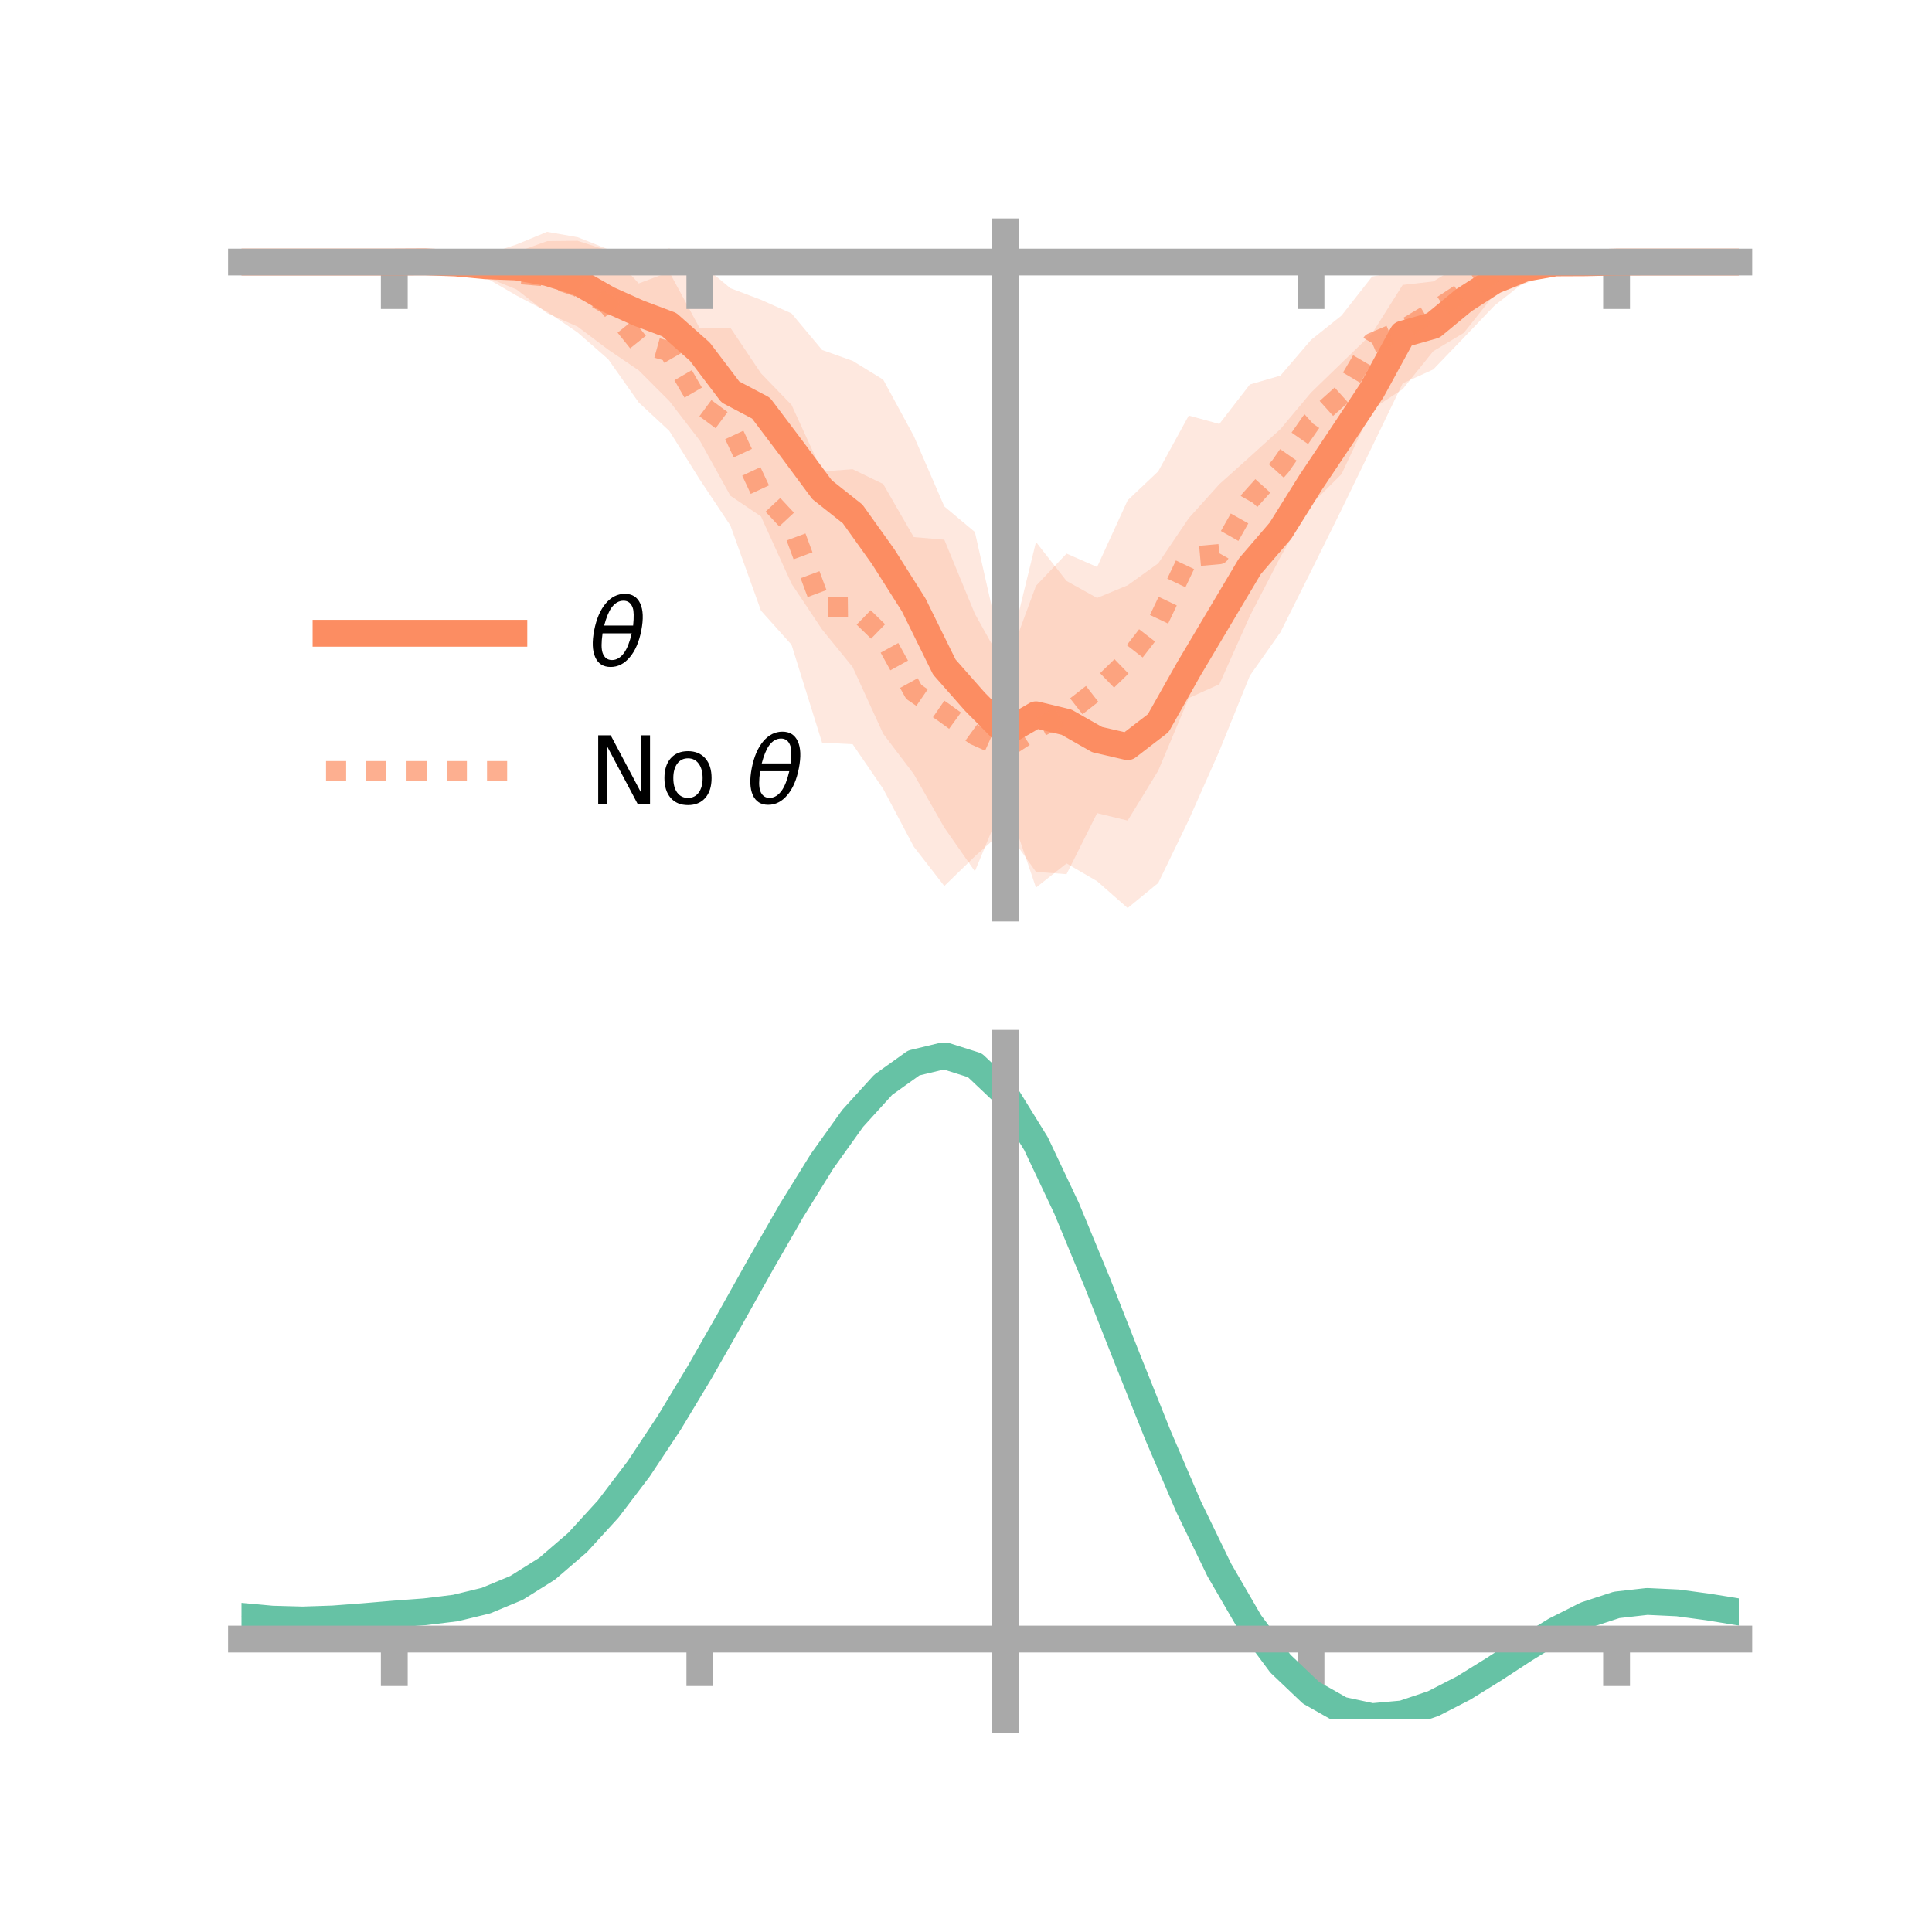 <?xml version="1.0" encoding="utf-8" standalone="no"?>
<!DOCTYPE svg PUBLIC "-//W3C//DTD SVG 1.1//EN"
  "http://www.w3.org/Graphics/SVG/1.1/DTD/svg11.dtd">
<!-- Created with matplotlib (https://matplotlib.org/) -->
<svg height="144pt" version="1.1" viewBox="0 0 144 144" width="144pt" xmlns="http://www.w3.org/2000/svg" xmlns:xlink="http://www.w3.org/1999/xlink">
 <defs>
  <style type="text/css">*{stroke-linecap:butt;stroke-linejoin:round;}</style>
 </defs>
 <g id="figure_1">
  <g id="patch_1">
   <path d="M 0 144 
L 144 144 
L 144 0 
L 0 0 
z
" style="fill:none;"/>
  </g>
  <g id="axes_1">
   <g id="patch_2">
    <path d="M 18 67.68 
L 129.6 67.68 
L 129.6 17.28 
L 18 17.28 
z
" style="fill:none;"/>
   </g>
   <g id="PolyCollection_1">
    <path clip-path="url(#pb962e037ef)" d="M 18 19.53 
L 18 19.53 
L 20.278 19.53 
L 22.555 19.53 
L 24.833 19.53 
L 27.11 19.53 
L 29.388 19.53 
L 31.665 19.45 
L 33.943 19.165 
L 36.22 18.975 
L 38.498 18.222 
L 40.776 17.28 
L 43.053 17.679 
L 45.331 18.584 
L 47.608 19.08 
L 49.886 18.511 
L 52.163 19.586 
L 54.441 21.482 
L 56.718 22.344 
L 58.996 23.36 
L 61.273 26.085 
L 63.551 26.896 
L 65.829 28.297 
L 68.106 32.491 
L 70.384 37.746 
L 72.661 39.652 
L 74.939 49.733 
L 77.216 40.396 
L 79.494 43.302 
L 81.771 44.567 
L 84.049 43.624 
L 86.327 41.987 
L 88.604 38.619 
L 90.882 36.09 
L 93.159 34.049 
L 95.437 31.983 
L 97.714 29.264 
L 99.992 27.057 
L 102.269 24.854 
L 104.547 21.237 
L 106.824 20.98 
L 109.102 19.584 
L 111.38 19.036 
L 113.657 18.993 
L 115.935 18.924 
L 118.212 19.403 
L 120.49 19.517 
L 122.767 19.53 
L 125.045 19.53 
L 127.322 19.53 
L 129.6 19.53 
L 129.6 19.53 
L 129.6 19.53 
L 127.322 19.53 
L 125.045 19.53 
L 122.767 19.53 
L 120.49 19.549 
L 118.212 19.765 
L 115.935 20.264 
L 113.657 20.991 
L 111.38 22.79 
L 109.102 25.171 
L 106.824 27.54 
L 104.547 28.576 
L 102.269 33.294 
L 99.992 37.974 
L 97.714 42.575 
L 95.437 47.124 
L 93.159 50.359 
L 90.882 55.978 
L 88.604 61.112 
L 86.327 65.814 
L 84.049 67.68 
L 81.771 65.68 
L 79.494 64.355 
L 77.216 66.157 
L 74.939 59.466 
L 72.661 64.947 
L 70.384 61.684 
L 68.106 57.693 
L 65.829 54.691 
L 63.551 49.717 
L 61.273 46.918 
L 58.996 43.504 
L 56.718 38.49 
L 54.441 36.952 
L 52.163 32.843 
L 49.886 29.888 
L 47.608 27.606 
L 45.331 26.061 
L 43.053 24.348 
L 40.776 23.343 
L 38.498 21.573 
L 36.22 20.647 
L 33.943 20.032 
L 31.665 19.588 
L 29.388 19.53 
L 27.11 19.53 
L 24.833 19.53 
L 22.555 19.53 
L 20.278 19.53 
L 18 19.53 
z
" style="fill:#fc8d62;fill-opacity:0.2;"/>
   </g>
   <g id="PolyCollection_2">
    <path clip-path="url(#pb962e037ef)" d="M 18 19.53 
L 18 19.53 
L 20.278 19.53 
L 22.555 19.53 
L 24.833 19.53 
L 27.11 19.53 
L 29.388 19.53 
L 31.665 19.367 
L 33.943 19.021 
L 36.22 18.729 
L 38.498 18.793 
L 40.776 17.973 
L 43.053 17.949 
L 45.331 18.683 
L 47.608 21.124 
L 49.886 20.271 
L 52.163 24.484 
L 54.441 24.43 
L 56.718 27.825 
L 58.996 30.18 
L 61.273 35.141 
L 63.551 34.972 
L 65.829 36.077 
L 68.106 40.031 
L 70.384 40.227 
L 72.661 45.747 
L 74.939 49.828 
L 77.216 43.662 
L 79.494 41.259 
L 81.771 42.26 
L 84.049 37.288 
L 86.327 35.131 
L 88.604 30.974 
L 90.882 31.6 
L 93.159 28.657 
L 95.437 27.996 
L 97.714 25.338 
L 99.992 23.518 
L 102.269 20.615 
L 104.547 20.166 
L 106.824 20.275 
L 109.102 18.654 
L 111.38 18.723 
L 113.657 18.867 
L 115.935 19.153 
L 118.212 19.385 
L 120.49 19.529 
L 122.767 19.53 
L 125.045 19.53 
L 127.322 19.53 
L 129.6 19.53 
L 129.6 19.53 
L 129.6 19.53 
L 127.322 19.53 
L 125.045 19.53 
L 122.767 19.53 
L 120.49 19.532 
L 118.212 19.688 
L 115.935 20.234 
L 113.657 21.144 
L 111.38 21.951 
L 109.102 24.812 
L 106.824 26.18 
L 104.547 29.007 
L 102.269 30.499 
L 99.992 35.335 
L 97.714 37.608 
L 95.437 41.509 
L 93.159 45.912 
L 90.882 51.001 
L 88.604 52.028 
L 86.327 57.44 
L 84.049 61.162 
L 81.771 60.607 
L 79.494 65.157 
L 77.216 64.986 
L 74.939 61.789 
L 72.661 63.828 
L 70.384 66.039 
L 68.106 63.106 
L 65.829 58.8 
L 63.551 55.47 
L 61.273 55.353 
L 58.996 48.058 
L 56.718 45.513 
L 54.441 39.173 
L 52.163 35.751 
L 49.886 32.118 
L 47.608 29.999 
L 45.331 26.774 
L 43.053 24.783 
L 40.776 23.233 
L 38.498 22.029 
L 36.22 20.704 
L 33.943 20.042 
L 31.665 19.747 
L 29.388 19.53 
L 27.11 19.53 
L 24.833 19.53 
L 22.555 19.53 
L 20.278 19.53 
L 18 19.53 
z
" style="fill:#fc8d62;fill-opacity:0.2;"/>
   </g>
   <g id="matplotlib.axis_1">
    <g id="xtick_1">
     <g id="line2d_1">
      <defs>
       <path d="M 0 0 
L 0 3.5 
" id="mcf7d21cd48" style="stroke:#a9a9a9;stroke-width:2;"/>
      </defs>
      <g>
       <use style="fill:#a9a9a9;stroke:#a9a9a9;stroke-width:2;" x="29.388" xlink:href="#mcf7d21cd48" y="19.53"/>
      </g>
     </g>
    </g>
    <g id="xtick_2">
     <g id="line2d_2">
      <g>
       <use style="fill:#a9a9a9;stroke:#a9a9a9;stroke-width:2;" x="52.163" xlink:href="#mcf7d21cd48" y="19.53"/>
      </g>
     </g>
    </g>
    <g id="xtick_3">
     <g id="line2d_3">
      <g>
       <use style="fill:#a9a9a9;stroke:#a9a9a9;stroke-width:2;" x="74.939" xlink:href="#mcf7d21cd48" y="19.53"/>
      </g>
     </g>
    </g>
    <g id="xtick_4">
     <g id="line2d_4">
      <g>
       <use style="fill:#a9a9a9;stroke:#a9a9a9;stroke-width:2;" x="97.714" xlink:href="#mcf7d21cd48" y="19.53"/>
      </g>
     </g>
    </g>
    <g id="xtick_5">
     <g id="line2d_5">
      <g>
       <use style="fill:#a9a9a9;stroke:#a9a9a9;stroke-width:2;" x="120.49" xlink:href="#mcf7d21cd48" y="19.53"/>
      </g>
     </g>
    </g>
   </g>
   <g id="matplotlib.axis_2"/>
   <g id="line2d_6">
    <path clip-path="url(#pb962e037ef)" d="M 18 19.53 
L 20.278 19.53 
L 22.555 19.53 
L 24.833 19.53 
L 27.11 19.53 
L 29.388 19.53 
L 31.665 19.519 
L 33.943 19.599 
L 36.22 19.811 
L 38.498 19.898 
L 40.776 20.312 
L 43.053 21.013 
L 45.331 22.322 
L 47.608 23.343 
L 49.886 24.199 
L 52.163 26.214 
L 54.441 29.217 
L 56.718 30.417 
L 58.996 33.432 
L 61.273 36.501 
L 63.551 38.307 
L 65.829 41.494 
L 68.106 45.092 
L 70.384 49.715 
L 72.661 52.3 
L 74.939 54.599 
L 77.216 53.276 
L 79.494 53.828 
L 81.771 55.124 
L 84.049 55.652 
L 86.327 53.9 
L 88.604 49.866 
L 90.882 46.034 
L 93.159 42.204 
L 95.437 39.554 
L 97.714 35.919 
L 99.992 32.516 
L 102.269 29.074 
L 104.547 24.907 
L 106.824 24.26 
L 109.102 22.378 
L 111.38 20.913 
L 113.657 19.992 
L 115.935 19.594 
L 118.212 19.584 
L 120.49 19.533 
L 122.767 19.53 
L 125.045 19.53 
L 127.322 19.53 
L 129.6 19.53 
" style="fill:none;stroke:#fc8d62;stroke-linecap:square;stroke-width:2;"/>
   </g>
   <g id="line2d_7">
    <path clip-path="url(#pb962e037ef)" d="M 18 19.53 
L 20.278 19.53 
L 22.555 19.53 
L 24.833 19.53 
L 27.11 19.53 
L 29.388 19.53 
L 31.665 19.557 
L 33.943 19.531 
L 36.22 19.716 
L 38.498 20.411 
L 40.776 20.603 
L 43.053 21.366 
L 45.331 22.728 
L 47.608 25.561 
L 49.886 26.194 
L 52.163 30.117 
L 54.441 31.801 
L 56.718 36.669 
L 58.996 39.119 
L 61.273 45.247 
L 63.551 45.221 
L 65.829 47.438 
L 68.106 51.569 
L 70.384 53.133 
L 72.661 54.788 
L 74.939 55.809 
L 77.216 54.324 
L 79.494 53.208 
L 81.771 51.434 
L 84.049 49.225 
L 86.327 46.285 
L 88.604 41.501 
L 90.882 41.301 
L 93.159 37.285 
L 95.437 34.752 
L 97.714 31.473 
L 99.992 29.427 
L 102.269 25.557 
L 104.547 24.587 
L 106.824 23.227 
L 109.102 21.733 
L 111.38 20.337 
L 113.657 20.005 
L 115.935 19.693 
L 118.212 19.536 
L 120.49 19.53 
L 122.767 19.53 
L 125.045 19.53 
L 127.322 19.53 
L 129.6 19.53 
" style="fill:none;stroke:#fc8d62;stroke-dasharray:1.5,1.5;stroke-dashoffset:0;stroke-opacity:0.7;stroke-width:1.5;"/>
   </g>
   <g id="patch_3">
    <path d="M 74.939 67.68 
L 74.939 17.28 
" style="fill:none;stroke:#a9a9a9;stroke-linecap:square;stroke-linejoin:miter;stroke-width:2;"/>
   </g>
   <g id="patch_4">
    <path d="M 129.6 67.68 
L 129.6 17.28 
" style="fill:none;"/>
   </g>
   <g id="patch_5">
    <path d="M 18 19.53 
L 129.6 19.53 
" style="fill:none;stroke:#a9a9a9;stroke-linecap:square;stroke-linejoin:miter;stroke-width:2;"/>
   </g>
   <g id="patch_6">
    <path d="M 18 17.28 
L 129.6 17.28 
" style="fill:none;"/>
   </g>
   <g id="legend_1">
    <g id="line2d_8">
     <path d="M 24.3 47.2 
L 38.3 47.2 
" style="fill:none;stroke:#fc8d62;stroke-linecap:square;stroke-width:2;"/>
    </g>
    <g id="line2d_9"/>
    <g id="text_1">
     <!-- $\theta$ -->
     <g transform="translate(43.9 49.65)scale(0.07 -0.07)">
      <defs>
       <path d="M 45.516 34.672 
L 14.453 34.672 
Q 12.359 20.062 14.5 13.875 
Q 17.188 6.25 24.469 6.25 
Q 31.781 6.25 37.359 13.922 
Q 42.234 20.656 45.516 34.672 
z
M 47.016 42.969 
Q 48.344 56.844 46.625 61.719 
Q 43.953 69.438 36.766 69.438 
Q 29.297 69.438 23.828 61.812 
Q 19.531 55.672 16.156 42.969 
z
M 38.188 76.766 
Q 49.906 76.766 54.594 66.406 
Q 59.281 56.109 55.719 37.844 
Q 52.203 19.625 43.453 9.281 
Q 34.766 -1.125 23.047 -1.125 
Q 11.281 -1.125 6.641 9.281 
Q 2 19.625 5.516 37.844 
Q 9.078 56.109 17.719 66.406 
Q 26.422 76.766 38.188 76.766 
z
" id="DejaVuSans-Oblique-952"/>
      </defs>
      <use transform="translate(0 0.234)" xlink:href="#DejaVuSans-Oblique-952"/>
     </g>
    </g>
    <g id="line2d_10">
     <path d="M 24.3 57.474 
L 38.3 57.474 
" style="fill:none;stroke:#fc8d62;stroke-dasharray:1.5,1.5;stroke-dashoffset:0;stroke-opacity:0.7;stroke-width:1.5;"/>
    </g>
    <g id="line2d_11"/>
    <g id="text_2">
     <!-- No $\theta$ -->
     <g transform="translate(43.9 59.924)scale(0.07 -0.07)">
      <defs>
       <path d="M 9.812 72.906 
L 23.094 72.906 
L 55.422 11.922 
L 55.422 72.906 
L 64.984 72.906 
L 64.984 0 
L 51.703 0 
L 19.391 60.984 
L 19.391 0 
L 9.812 0 
z
" id="DejaVuSans-78"/>
       <path d="M 30.609 48.391 
Q 23.391 48.391 19.188 42.75 
Q 14.984 37.109 14.984 27.297 
Q 14.984 17.484 19.156 11.844 
Q 23.344 6.203 30.609 6.203 
Q 37.797 6.203 41.984 11.859 
Q 46.188 17.531 46.188 27.297 
Q 46.188 37.016 41.984 42.703 
Q 37.797 48.391 30.609 48.391 
z
M 30.609 56 
Q 42.328 56 49.016 48.375 
Q 55.719 40.766 55.719 27.297 
Q 55.719 13.875 49.016 6.219 
Q 42.328 -1.422 30.609 -1.422 
Q 18.844 -1.422 12.172 6.219 
Q 5.516 13.875 5.516 27.297 
Q 5.516 40.766 12.172 48.375 
Q 18.844 56 30.609 56 
z
" id="DejaVuSans-111"/>
       <path id="DejaVuSans-32"/>
      </defs>
      <use transform="translate(0 0.234)" xlink:href="#DejaVuSans-78"/>
      <use transform="translate(74.805 0.234)" xlink:href="#DejaVuSans-111"/>
      <use transform="translate(135.986 0.234)" xlink:href="#DejaVuSans-32"/>
      <use transform="translate(167.773 0.234)" xlink:href="#DejaVuSans-Oblique-952"/>
     </g>
    </g>
   </g>
  </g>
  <g id="axes_2">
   <g id="patch_7">
    <path d="M 18 128.16 
L 129.6 128.16 
L 129.6 77.76 
L 18 77.76 
z
" style="fill:none;"/>
   </g>
   <g id="PolyCollection_3">
    <path clip-path="url(#p4a3fecf7f0)" d="M 18 120.511 
L 18 120.433 
L 20.278 120.652 
L 22.555 120.716 
L 24.833 120.632 
L 27.11 120.449 
L 29.388 120.247 
L 31.665 120.074 
L 33.943 119.79 
L 36.22 119.232 
L 38.498 118.273 
L 40.776 116.822 
L 43.053 114.828 
L 45.331 112.281 
L 47.608 109.216 
L 49.886 105.698 
L 52.163 101.83 
L 54.441 97.74 
L 56.718 93.583 
L 58.996 89.535 
L 61.273 85.783 
L 63.551 82.527 
L 65.829 79.971 
L 68.106 78.316 
L 70.384 77.76 
L 72.661 78.492 
L 74.939 80.682 
L 77.216 84.418 
L 79.494 89.301 
L 81.771 94.881 
L 84.049 100.74 
L 86.327 106.515 
L 88.604 111.902 
L 90.882 116.669 
L 93.159 120.651 
L 95.437 123.752 
L 97.714 125.939 
L 99.992 127.242 
L 102.269 127.738 
L 104.547 127.54 
L 106.824 126.788 
L 109.102 125.637 
L 111.38 124.249 
L 113.657 122.788 
L 115.935 121.413 
L 118.212 120.278 
L 120.49 119.535 
L 122.767 119.28 
L 125.045 119.394 
L 127.322 119.712 
L 129.6 120.095 
L 129.6 120.199 
L 129.6 120.199 
L 127.322 119.842 
L 125.045 119.544 
L 122.767 119.443 
L 120.49 119.704 
L 118.212 120.456 
L 115.935 121.616 
L 113.657 123.033 
L 111.38 124.544 
L 109.102 125.979 
L 106.824 127.169 
L 104.547 127.947 
L 102.269 128.16 
L 99.992 127.676 
L 97.714 126.395 
L 95.437 124.254 
L 93.159 121.235 
L 90.882 117.37 
L 88.604 112.748 
L 86.327 107.525 
L 84.049 101.922 
L 81.771 96.232 
L 79.494 90.808 
L 77.216 86.06 
L 74.939 82.428 
L 72.661 80.304 
L 70.384 79.596 
L 68.106 80.135 
L 65.829 81.733 
L 63.551 84.195 
L 61.273 87.323 
L 58.996 90.921 
L 56.718 94.798 
L 54.441 98.773 
L 52.163 102.679 
L 49.886 106.373 
L 47.608 109.731 
L 45.331 112.661 
L 43.053 115.102 
L 40.776 117.024 
L 38.498 118.433 
L 36.22 119.371 
L 33.943 119.918 
L 31.665 120.192 
L 29.388 120.354 
L 27.11 120.541 
L 24.833 120.704 
L 22.555 120.773 
L 20.278 120.711 
L 18 120.511 
z
" style="fill:#66c2a5;fill-opacity:0.2;"/>
   </g>
   <g id="matplotlib.axis_3">
    <g id="xtick_6">
     <g id="line2d_12">
      <g>
       <use style="fill:#a9a9a9;stroke:#a9a9a9;stroke-width:2;" x="29.388" xlink:href="#mcf7d21cd48" y="122.168"/>
      </g>
     </g>
    </g>
    <g id="xtick_7">
     <g id="line2d_13">
      <g>
       <use style="fill:#a9a9a9;stroke:#a9a9a9;stroke-width:2;" x="52.163" xlink:href="#mcf7d21cd48" y="122.168"/>
      </g>
     </g>
    </g>
    <g id="xtick_8">
     <g id="line2d_14">
      <g>
       <use style="fill:#a9a9a9;stroke:#a9a9a9;stroke-width:2;" x="74.939" xlink:href="#mcf7d21cd48" y="122.168"/>
      </g>
     </g>
    </g>
    <g id="xtick_9">
     <g id="line2d_15">
      <g>
       <use style="fill:#a9a9a9;stroke:#a9a9a9;stroke-width:2;" x="97.714" xlink:href="#mcf7d21cd48" y="122.168"/>
      </g>
     </g>
    </g>
    <g id="xtick_10">
     <g id="line2d_16">
      <g>
       <use style="fill:#a9a9a9;stroke:#a9a9a9;stroke-width:2;" x="120.49" xlink:href="#mcf7d21cd48" y="122.168"/>
      </g>
     </g>
    </g>
   </g>
   <g id="matplotlib.axis_4"/>
   <g id="line2d_17">
    <path clip-path="url(#p4a3fecf7f0)" d="M 18 120.472 
L 20.278 120.682 
L 22.555 120.744 
L 24.833 120.668 
L 27.11 120.495 
L 29.388 120.301 
L 31.665 120.133 
L 33.943 119.854 
L 36.22 119.302 
L 38.498 118.353 
L 40.776 116.923 
L 43.053 114.965 
L 45.331 112.471 
L 47.608 109.473 
L 49.886 106.035 
L 52.163 102.255 
L 54.441 98.256 
L 56.718 94.191 
L 58.996 90.228 
L 61.273 86.553 
L 63.551 83.361 
L 65.829 80.852 
L 68.106 79.226 
L 70.384 78.678 
L 72.661 79.398 
L 74.939 81.555 
L 77.216 85.239 
L 79.494 90.054 
L 81.771 95.556 
L 84.049 101.331 
L 86.327 107.02 
L 88.604 112.325 
L 90.882 117.019 
L 93.159 120.943 
L 95.437 124.003 
L 97.714 126.167 
L 99.992 127.459 
L 102.269 127.949 
L 104.547 127.744 
L 106.824 126.979 
L 109.102 125.808 
L 111.38 124.396 
L 113.657 122.91 
L 115.935 121.514 
L 118.212 120.367 
L 120.49 119.62 
L 122.767 119.362 
L 125.045 119.469 
L 127.322 119.777 
L 129.6 120.147 
" style="fill:none;stroke:#66c2a5;stroke-linecap:square;stroke-width:2;"/>
   </g>
   <g id="patch_8">
    <path d="M 74.939 128.16 
L 74.939 77.76 
" style="fill:none;stroke:#a9a9a9;stroke-linecap:square;stroke-linejoin:miter;stroke-width:2;"/>
   </g>
   <g id="patch_9">
    <path d="M 129.6 128.16 
L 129.6 77.76 
" style="fill:none;"/>
   </g>
   <g id="patch_10">
    <path d="M 18 122.168 
L 129.6 122.168 
" style="fill:none;stroke:#a9a9a9;stroke-linecap:square;stroke-linejoin:miter;stroke-width:2;"/>
   </g>
   <g id="patch_11">
    <path d="M 18 77.76 
L 129.6 77.76 
" style="fill:none;"/>
   </g>
  </g>
 </g>
 <defs>
  <clipPath id="pb962e037ef">
   <rect height="50.4" width="111.6" x="18" y="17.28"/>
  </clipPath>
  <clipPath id="p4a3fecf7f0">
   <rect height="50.4" width="111.6" x="18" y="77.76"/>
  </clipPath>
 </defs>
</svg>
